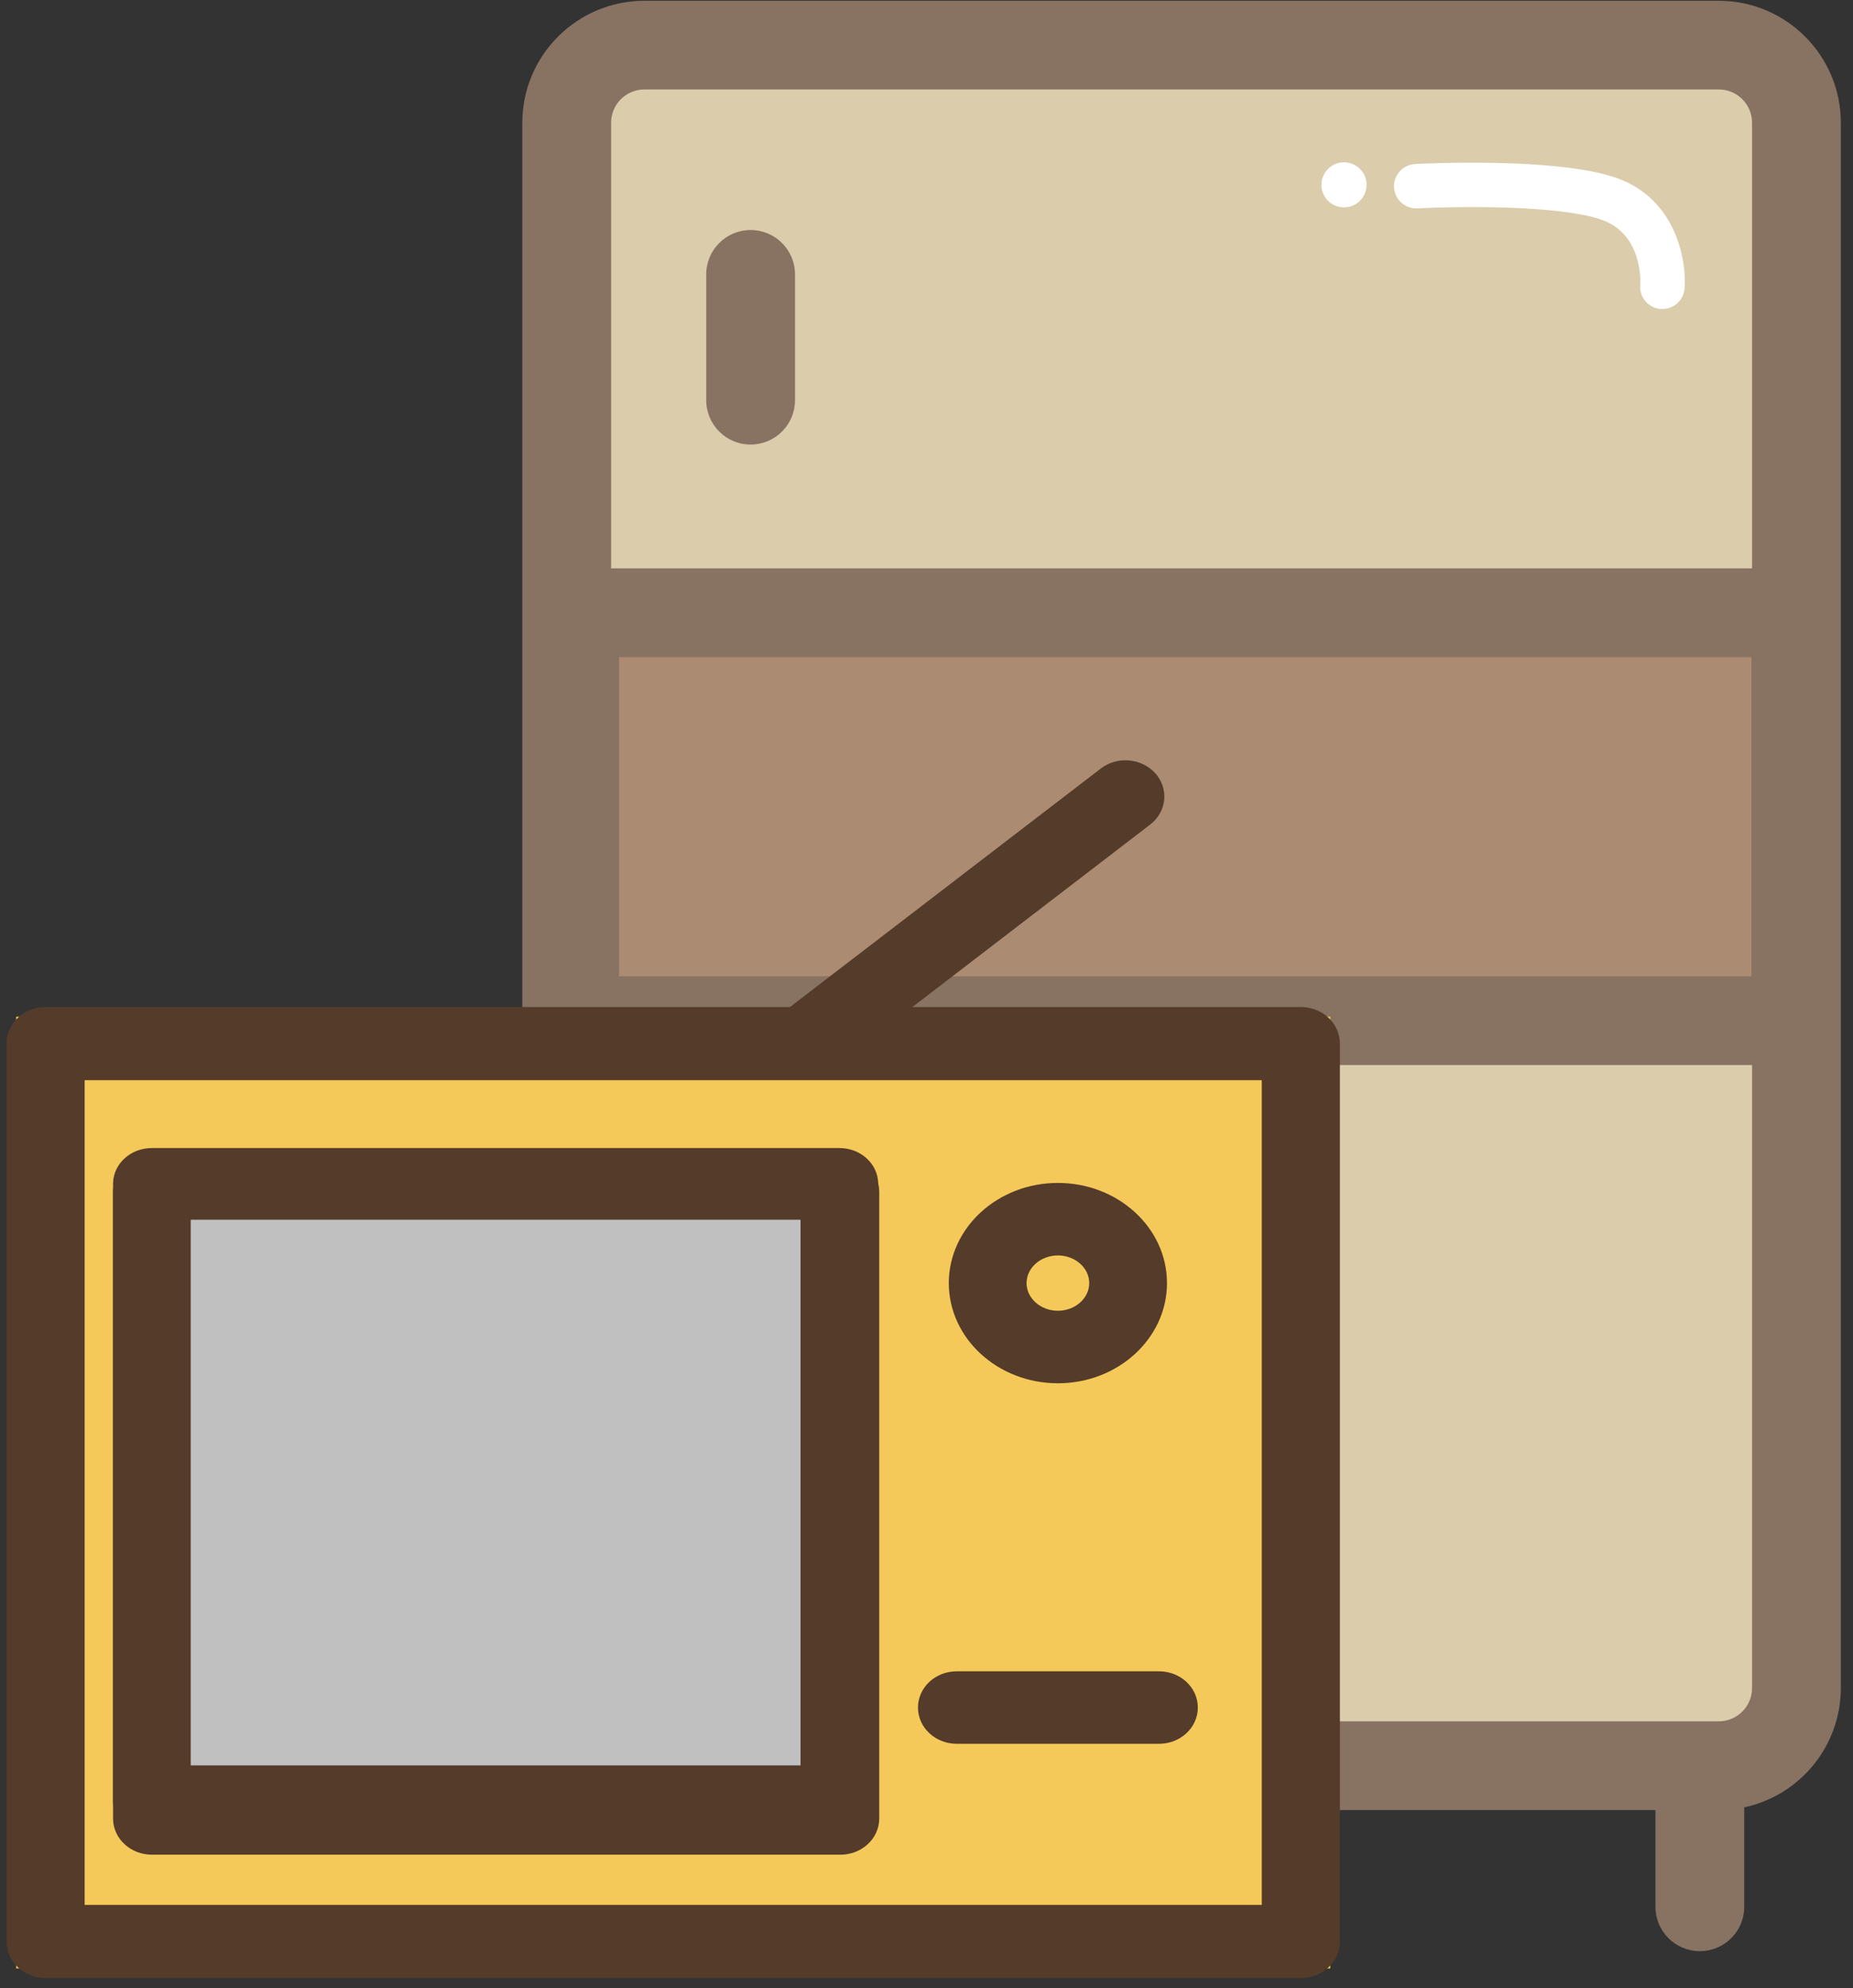 <?xml version="1.0" encoding="UTF-8"?>
<svg width="96px" height="103px" viewBox="0 0 96 103" version="1.1" xmlns="http://www.w3.org/2000/svg" xmlns:xlink="http://www.w3.org/1999/xlink">
    <rect x="0" y="0" width="96" height="103" fill="#333333" stroke="none"/>
    <!-- Generator: Sketch 64 (93537) - https://sketch.com -->
    <title>家电</title>
    <desc>Created with Sketch.</desc>
    <g id="页面-1" stroke="none" stroke-width="1" fill="none" fill-rule="evenodd">
        <g id="家电" fill-rule="nonzero">
            <g id="冰箱" transform="translate(27, 0)">
                <polygon id="路径" fill="#DBCCAC" points="2.36 2.336 66.07 2.336 66.07 91.471 2.36 91.471"></polygon>
                <polygon id="路径" fill="#AC8B73" points="4.43 31.742 65.15 31.742 65.15 52.877 4.43 52.877"></polygon>
                <path d="M62.045,0.039 L6.385,0.039 C2.893,0.043 0.064,2.869 0.06,6.357 L0.06,87.451 C0.063,90.187 1.826,92.61 4.43,93.459 L4.43,98.784 C4.43,100.053 5.46,101.081 6.73,101.081 C8,101.081 9.03,100.053 9.03,98.784 L9.03,93.769 L58.765,93.769 L58.765,98.784 C58.765,100.053 59.795,101.081 61.065,101.081 C62.335,101.081 63.365,100.053 63.365,98.784 L63.365,93.63 C66.282,93.004 68.366,90.431 68.37,87.451 L68.37,6.357 C68.366,2.869 65.536,0.043 62.045,0.039 L62.045,0.039 Z M6.385,4.634 L62.045,4.634 C62.997,4.634 63.77,5.405 63.77,6.357 L63.77,29.444 L4.66,29.444 L4.66,6.357 C4.66,5.405 5.432,4.634 6.385,4.634 Z M63.738,34.039 L63.738,50.58 L5.07,50.58 L5.07,34.039 L63.738,34.039 Z M62.045,89.174 L6.385,89.174 C5.432,89.174 4.66,88.403 4.66,87.451 L4.66,55.174 L63.77,55.174 L63.77,87.451 C63.77,88.403 62.997,89.174 62.045,89.174 Z" id="形状" fill="#887262"></path>
                <path d="M11.888,23.03 C13.158,23.03 14.188,22.002 14.188,20.733 L14.188,14.215 C14.188,12.946 13.158,11.917 11.888,11.917 C10.617,11.917 9.588,12.946 9.588,14.215 L9.588,20.733 C9.588,22.002 10.617,23.03 11.888,23.03 L11.888,23.03 Z M11.888,57.633 C10.617,57.633 9.588,58.662 9.588,59.931 L9.588,66.449 C9.588,67.718 10.617,68.747 11.888,68.747 C13.158,68.747 14.188,67.718 14.188,66.449 L14.188,59.931 C14.188,58.662 13.158,57.633 11.888,57.633 Z" id="形状" fill="#887262"></path>
                <path d="M56.81,9.241 C53.721,8.114 46.611,8.482 46.309,8.498 C45.898,8.52 45.531,8.759 45.344,9.126 C45.158,9.492 45.182,9.93 45.407,10.274 C45.631,10.619 46.023,10.817 46.434,10.795 C48.354,10.692 53.821,10.599 56.021,11.401 C58.134,12.172 57.986,14.667 57.976,14.767 C57.951,15.071 58.048,15.372 58.246,15.604 C58.444,15.836 58.725,15.981 59.029,16.005 L59.124,16.005 C59.724,16.007 60.225,15.547 60.274,14.95 C60.388,13.456 59.82,10.338 56.81,9.241 L56.81,9.241 Z" id="路径" fill="#FFFFFF"></path>
                <path d="M41.46,9.576 C41.46,10.221 41.983,10.744 42.629,10.744 C43.275,10.744 43.799,10.221 43.799,9.576 C43.799,8.931 43.275,8.408 42.629,8.408 C41.983,8.408 41.46,8.931 41.46,9.576 Z" id="路径" fill="#FFFFFF"></path>
            </g>
            <g id="电视" transform="translate(0, 39)">
                <polygon id="路径" fill="#F4C959" points="68.917 13.67 68.917 62.974 0.837 62.974 0.837 13.67"></polygon>
                <path d="M67.393,62.974 L2.361,62.974 C1.519,62.974 0.837,62.35 0.837,61.579 L0.837,15.065 C0.837,14.294 1.519,13.67 2.361,13.67 L67.393,13.67 C68.236,13.67 68.917,14.294 68.917,15.065 L68.917,61.579 C68.918,62.35 68.236,62.974 67.393,62.974 Z M3.885,60.184 L65.869,60.184 L65.869,16.46 L3.885,16.46 L3.885,60.184 L3.885,60.184 Z" id="形状" stroke="#543B2A" fill="#543B2A"></path>
                <path d="M43.538,56.583 L7.871,56.583 C7.035,56.583 6.357,55.967 6.357,55.205 L6.357,22.745 C6.357,21.984 7.035,21.368 7.871,21.368 L43.538,21.368 C44.375,21.368 45.052,21.984 45.052,22.745 L45.052,55.205 C45.052,55.967 44.375,56.583 43.538,56.583 Z M9.385,53.827 L42.024,53.827 L42.024,24.123 L9.385,24.123 L9.385,53.827 L9.385,53.827 Z M54.808,32.161 C51.968,32.161 49.656,30.057 49.656,27.471 C49.656,24.885 51.967,22.782 54.808,22.782 C57.648,22.782 59.959,24.885 59.959,27.471 C59.959,30.057 57.648,32.161 54.808,32.161 L54.808,32.161 Z M54.808,25.538 C53.636,25.538 52.684,26.405 52.684,27.471 C52.684,28.537 53.637,29.404 54.808,29.404 C55.978,29.404 56.931,28.537 56.931,27.471 C56.931,26.405 55.979,25.538 54.808,25.538 Z M60.043,50.838 L49.572,50.838 C48.735,50.838 48.058,50.222 48.058,49.46 C48.058,48.698 48.735,48.082 49.572,48.082 L60.043,48.082 C60.88,48.082 61.557,48.698 61.557,49.46 C61.557,50.222 60.88,50.838 60.043,50.838 Z M42.223,15.987 C41.791,15.987 41.364,15.821 41.064,15.497 C40.526,14.916 40.608,14.046 41.246,13.555 L57.333,1.212 C57.971,0.72 58.927,0.796 59.466,1.377 C60.005,1.959 59.923,2.829 59.285,3.319 L43.198,15.663 C42.925,15.873 42.58,15.987 42.223,15.987 L42.223,15.987 Z" id="形状" stroke="#543B2A" fill="#543B2A"></path>
                <path d="M67.393,62.974 L2.361,62.974 C1.519,62.974 0.837,62.35 0.837,61.579 L0.837,15.065 C0.837,14.294 1.519,13.67 2.361,13.67 L67.393,13.67 C68.236,13.67 68.917,14.294 68.917,15.065 L68.917,61.579 C68.918,62.35 68.236,62.974 67.393,62.974 Z M3.885,60.184 L65.869,60.184 L65.869,16.46 L3.885,16.46 L3.885,60.184 L3.885,60.184 Z" id="形状" fill="#543B2A"></path>
                <polygon id="路径" stroke="#543B2A" stroke-width="2" fill="#C0C0C0" points="7.277 22.8 43.157 22.8 43.157 54.757 7.277 54.757"></polygon>
                <path d="M43.485,55.67 L7.869,55.67 C7.034,55.67 6.357,55.063 6.357,54.312 L6.357,22.332 C6.357,21.582 7.034,20.974 7.869,20.974 L43.485,20.974 C44.321,20.974 44.997,21.582 44.997,22.332 L44.997,54.312 C44.997,55.063 44.321,55.67 43.485,55.67 Z M9.381,52.955 L41.974,52.955 L41.974,23.689 L9.381,23.689 L9.381,52.955 L9.381,52.955 Z" id="形状" stroke="#543B2A" fill="#543B2A"></path>
            </g>
        </g>
    </g>
</svg>
